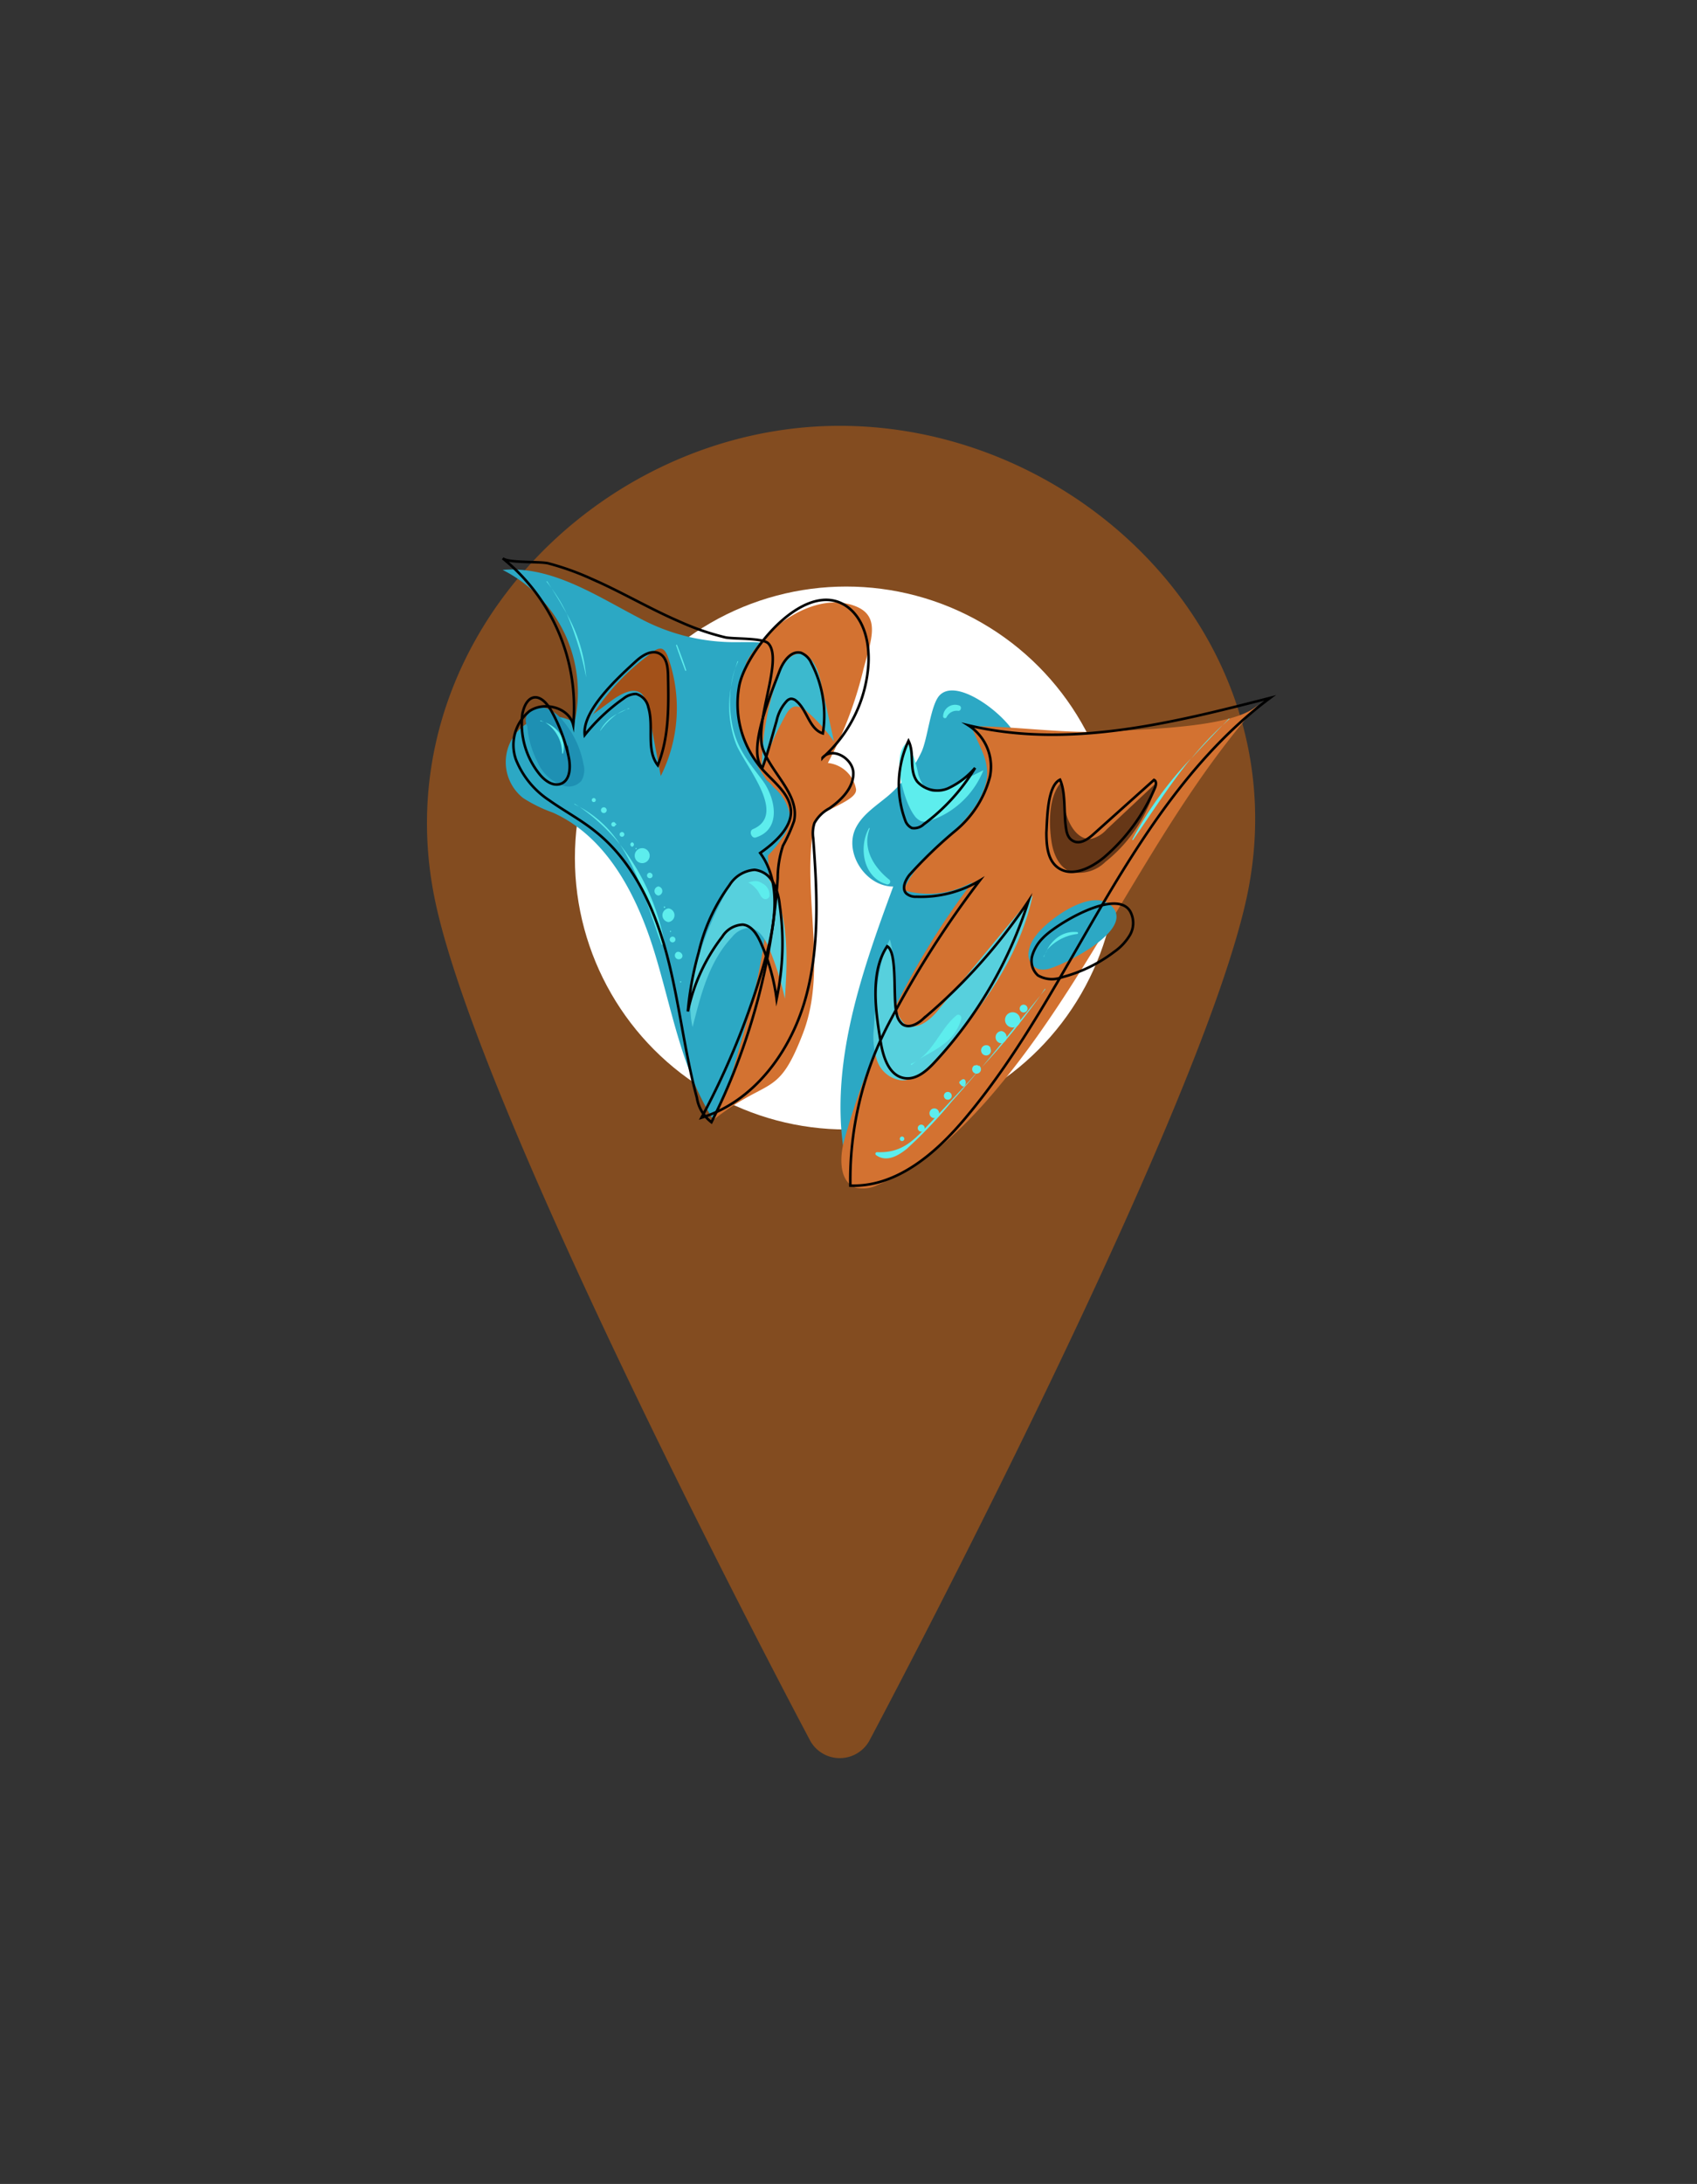<svg xmlns="http://www.w3.org/2000/svg" viewBox="0 0 165.42 212.79"><rect x="0" y="0" width="165.42" height="212.79" fill="#333333" stroke="none"/><defs><style>.cls-1{opacity:0.33;}.cls-2{fill:#834c20;}.cls-3{fill:#fff;}.cls-4{fill:#2ca8c4;}.cls-5{fill:#d37231;}.cls-6{fill:#a35119;}.cls-7{fill:#3cb9ce;}.cls-8{fill:#57d0dd;}.cls-9{fill:#1e90b3;}.cls-10{fill:#5deded;}.cls-11{fill:none;stroke:#000;stroke-miterlimit:10;stroke-width:0.25px;}.cls-12{fill:#663717;}</style></defs><title>come cabo verde10</title><g id="Camada_4" data-name="Camada 4"><path class="cls-2" d="M81.86,41.49c-23.72,0-44.69,21.7-39.42,46.4,4.65,21.84,36.45,81.55,36.45,81.55a3.3,3.3,0,0,0,5.94,0s32-60.08,36.71-82.06C126.81,62.69,105.59,41.49,81.86,41.49Z"/><circle class="cls-3" cx="82.49" cy="83.6" r="26.45"/><path class="cls-4" d="M62.28,60.2C58.05,58,53.76,55.12,49,55.53A13.36,13.36,0,0,1,56,70.4a4.46,4.46,0,0,0-5,7.36,14,14,0,0,0,2.88,1.41c5.28,2.36,8.21,8.06,9.91,13.59s2.64,11.43,5.73,16.32c3.63-3.51,4.93-8.73,6.08-13.65a46.34,46.34,0,0,0,1.57-10c.07-6.42-2.21-12.59-1.83-19,.25-4.1.24-3.88-3.65-3.86A19.56,19.56,0,0,1,62.28,60.2Z"/><path class="cls-5" d="M72.07,66.29c-1,4.38,1.18,8.76,2.18,13.14,1.68,7.28.07,14.89-2,22.06-1.59,5.39-.53,2.4-2.67,7.59,5.41-4.22,6.23-2,8.69-8.39S78.08,87,79.36,80.23c.24-1.3,4.4-2.13,4.07-3.41a3.12,3.12,0,0,0-2.73-2.48,38.42,38.42,0,0,0,3.41-8.9c.69-2.79,1.87-5.32-.66-6.35C79,57.26,73,62.22,72.07,66.29Z"/><path class="cls-6" d="M57.56,70a22.41,22.41,0,0,1,6.18-6.54,1,1,0,0,1,.64-.26c.38,0,.59.44.72.79a14.73,14.73,0,0,1-.69,11.62L63.16,69a2.32,2.32,0,0,0-.62-1.41c-.78-.66-1.94,0-2.76.55l-1.92,1.42"/><path class="cls-7" d="M74.26,74.82a26.52,26.52,0,0,1,1.63-9c.37-1,1.07-2.19,2.16-2.12s1.67,1.44,1.92,2.56l1.33,6a16.12,16.12,0,0,0-2.58-2.89,1.54,1.54,0,0,0-1.25-.53c-.44.09-.72.52-.93.92a29.66,29.66,0,0,0-2.3,5.34"/><path class="cls-4" d="M76.93,79.09A4.71,4.71,0,0,0,75.4,76.7a3.27,3.27,0,0,0-.67-.67,1.74,1.74,0,0,0-.11-.18,23.93,23.93,0,0,1-1.52-2.56,11.5,11.5,0,0,1-1-3.09,9.35,9.35,0,0,1,.65-5.28.39.39,0,0,0-.45-.48c.08-.2.15-.4.22-.61.16-.47-.45-.73-.77-.45-2.1,1.83-1.28,6.05-.55,8.33,0,.15.11.29.16.44a5.17,5.17,0,0,0,.47,2.15,2.91,2.91,0,0,0,.74,1.42c.94,1.5,2.32,3.52.77,4.58a.59.59,0,0,0,.09,1,3.55,3.55,0,0,0-.23.31.57.57,0,0,0,.64.83,2.89,2.89,0,0,0,.35-.11,6.28,6.28,0,0,0-1.38,2.05c-.08.24.21.4.4.31a10.12,10.12,0,0,0,2.93-2.9A3.3,3.3,0,0,0,76.93,79.09Z"/><path class="cls-8" d="M70.89,86.73c.55-1,1.36-2,2.48-2s1.82,1.13,2.23,2.14c1.3,3.28,1.14,6.93.91,10.44a28.2,28.2,0,0,0-1.58-5c-.38-.89-1-1.9-2-1.9a2.35,2.35,0,0,0-1.57.89c-2.27,2.41-3.05,5.66-3.85,8.77C66.58,96,68.92,90.27,70.89,86.73Z"/><path class="cls-9" d="M51.37,69.76a9.17,9.17,0,0,0,1,4.42A4.15,4.15,0,0,0,55,76.58a1.63,1.63,0,0,0,1.67-.5,2.08,2.08,0,0,0,.21-1.61,9.1,9.1,0,0,0-2-4.24,3.68,3.68,0,0,0-1.51-1.17,1.7,1.7,0,0,0-1.8.32,1.15,1.15,0,0,0,.1,1.69"/><path class="cls-10" d="M60.43,82.27c1.92,2.89,2.88,6.57,4.05,9.73a.16.16,0,0,0,.3-.08A22,22,0,0,0,60.43,82.27Z"/><path class="cls-10" d="M56,78.37c.17.07.33.17.49.25L56,78.31S56,78.35,56,78.37Z"/><path class="cls-10" d="M56.5,78.62a18.94,18.94,0,0,1,3.93,3.65A10.87,10.87,0,0,0,56.5,78.62Z"/><path class="cls-10" d="M74.3,76c-1.23-1.64-2.36-2.94-2.84-5a11.7,11.7,0,0,1-.22-4,10.44,10.44,0,0,0,.47,5.39c.76,2.08,5.15,6.93,1.68,8.4-.44.19-.12,1,.34.79C76.25,80.74,75.55,77.66,74.3,76Z"/><path class="cls-10" d="M71.88,64.45l-.21.7c.08-.23.17-.46.27-.68C72,64.43,71.9,64.41,71.88,64.45Z"/><path class="cls-10" d="M71.24,67a16.07,16.07,0,0,1,.43-1.89A9.11,9.11,0,0,0,71.24,67Z"/><path class="cls-10" d="M55.24,59.79a14.27,14.27,0,0,0-1.46-2.45C54.29,58.13,54.79,59,55.24,59.79Z"/><path class="cls-10" d="M55.24,59.79A30.45,30.45,0,0,1,57.14,66a0,0,0,0,0,0,0A15.12,15.12,0,0,0,55.24,59.79Z"/><path class="cls-10" d="M53.29,56.69c.18.21.33.43.49.65-.14-.23-.29-.46-.44-.69C53.31,56.61,53.26,56.65,53.29,56.69Z"/><path class="cls-10" d="M61.3,69l-.26.13a1.43,1.43,0,0,1,.28-.07S61.34,69,61.3,69Z"/><path class="cls-10" d="M60.17,69.57c.28-.15.58-.28.87-.43A3.07,3.07,0,0,0,60.17,69.57Z"/><path class="cls-10" d="M58.52,71.2a0,0,0,1,0,0,0,7.44,7.44,0,0,1,1.63-1.64,3.89,3.89,0,0,0-1.65,1.63Z"/><path class="cls-10" d="M54.52,71.4a3.06,3.06,0,0,0-1.36-1,3.53,3.53,0,0,1,1.63,3s.09.07.09,0A2.44,2.44,0,0,0,54.52,71.4Z"/><path class="cls-10" d="M53.16,70.41l-.06,0Z"/><path class="cls-10" d="M52.68,70.26a1.66,1.66,0,0,1,.42.12l-.41-.18S52.63,70.25,52.68,70.26Z"/><path class="cls-10" d="M66,62.85c0-.06-.13,0-.11,0,.29.83.58,1.66.9,2.48,0,.06.13,0,.11,0C66.63,64.49,66.33,63.67,66,62.85Z"/><path class="cls-11" d="M72.06,66.81A9.63,9.63,0,0,0,74.35,75c1.12,1.24,2.67,2.38,2.75,4s-1.56,3.11-3,4.11c2.09,2.84,1.48,6.8.54,10.2a75.4,75.4,0,0,1-6.26,15.59c5.07-1.56,8.62-6.35,10.09-11.44s1.19-10.5.8-15.79a3.2,3.2,0,0,1,.12-1.48,3.59,3.59,0,0,1,1.46-1.43c1.18-.82,2.35-2,2.33-3.43s-2.05-2.62-3-1.5a13.31,13.31,0,0,0,4.47-9.1c.12-2-.35-4.26-1.94-5.52C78.69,56.08,72.72,63.38,72.06,66.81Z"/><path class="cls-11" d="M76,65.35c.36-.93,1.13-2,2.09-1.74a1.87,1.87,0,0,1,1,1,11,11,0,0,1,1.12,6.85c-1.33-.42-1.52-2.29-2.6-3.17a.74.74,0,0,0-.52-.2.68.68,0,0,0-.39.21,4.06,4.06,0,0,0-1,1.94c-.45,1.53-.84,3.1-1.39,4.59C72.75,73.16,75.27,67.31,76,65.35Z"/><path class="cls-11" d="M68.11,92.78a17.92,17.92,0,0,1,3-6.54,3.14,3.14,0,0,1,2.45-1.49A2.37,2.37,0,0,1,75.38,86,6,6,0,0,1,76,88.15a26,26,0,0,1-.3,9.18,19.77,19.77,0,0,0-1.55-5.5c-.35-.79-.89-1.65-1.74-1.74a2.47,2.47,0,0,0-2,1.17,17.88,17.88,0,0,0-3.36,7.29A31.28,31.28,0,0,1,68.11,92.78Z"/><path class="cls-11" d="M62,64.42c.62-.56,1.48-1.12,2.24-.76s.86,1.34.88,2.16c.06,3,.11,6-1,8.74-1.18-1.53-.35-3.79-.92-5.64A1.69,1.69,0,0,0,62,67.61a2,2,0,0,0-1.22.45A18.46,18.46,0,0,0,57,71.61C56.72,69.21,60.34,65.94,62,64.42Z"/><path class="cls-11" d="M49,54.4a18.67,18.67,0,0,1,6.88,16.23c-.42-1.7-2.84-2.33-4.28-1.33A4.25,4.25,0,0,0,50.29,74a8.57,8.57,0,0,0,3.28,4c1.41,1,3,1.85,4.36,2.93,3.75,2.92,5.85,7.49,7.07,12.08s1.69,9.36,2.93,13.94a3.7,3.7,0,0,0,1.42,2.39,62.16,62.16,0,0,0,6.46-23.8,10.37,10.37,0,0,1,.51-3.14A15.82,15.82,0,0,0,77.4,80c.56-2.52-2.07-4.52-3-6.92-1-2.58,2-8.78.5-10.38-.52-.57-3.41-.42-4.21-.6a24.72,24.72,0,0,1-4.41-1.52c-2.94-1.26-5.7-2.91-8.64-4.19a26.63,26.63,0,0,0-4.23-1.51C52.48,54.69,49.59,54.87,49,54.4Z"/><path class="cls-11" d="M52.64,75.49c.49.58,1.24,1.14,2,.89.94-.32,1-1.62.8-2.59a16.15,16.15,0,0,0-1.63-4.41c-1.11-2.06-2.49-1.82-2.89.19A7.81,7.81,0,0,0,52.64,75.49Z"/><path class="cls-10" d="M57.88,77.76a.19.19,0,0,0,0,.39A.19.19,0,0,0,57.88,77.76Z"/><path class="cls-10" d="M58.86,78.66a.28.28,0,0,0,0,.56A.28.28,0,0,0,58.86,78.66Z"/><path class="cls-10" d="M60,80.26h0a.19.19,0,0,0-.19-.16.22.22,0,0,0,0,.44.19.19,0,0,0,.19-.17h0A.06.06,0,1,0,60,80.26Z"/><path class="cls-10" d="M60.63,81.07a.23.23,0,0,0,0,.46A.23.23,0,0,0,60.63,81.07Z"/><path class="cls-10" d="M62,82.62c-.07,0-.07.12,0,.12A.06.06,0,1,0,62,82.62Z"/><path class="cls-10" d="M61.62,82.07a.22.22,0,0,0,0,.43A.22.22,0,0,0,61.62,82.07Z"/><path class="cls-10" d="M64.18,86.37a.45.45,0,0,0,0,.89A.45.45,0,0,0,64.18,86.37Z"/><path class="cls-10" d="M64.77,88.32a.07.07,0,1,0,0,.14A.07.07,0,0,0,64.77,88.32Z"/><path class="cls-10" d="M65.16,88.51a.67.67,0,0,0,0,1.33A.67.67,0,0,0,65.16,88.51Z"/><path class="cls-10" d="M65.36,90.69a.06.06,0,0,0,0,.12C65.43,90.81,65.43,90.69,65.36,90.69Z"/><path class="cls-10" d="M65.56,91.26a.28.28,0,0,0,0,.56A.28.28,0,0,0,65.56,91.26Z"/><path class="cls-10" d="M65.82,92.93a.38.38,0,0,0,.59.45C66.81,93,66.07,92.44,65.82,92.93Z"/><path class="cls-10" d="M66.34,95.61c-.07,0-.07.12,0,.12A.06.06,0,0,0,66.34,95.61Z"/><path class="cls-10" d="M62.6,82.64a.73.73,0,0,0,0,1.46A.73.73,0,0,0,62.6,82.64Z"/><path class="cls-10" d="M63.49,85.09h0a.23.23,0,0,0-.15-.06.27.27,0,0,0,0,.54A.26.26,0,0,0,63.49,85.09Z"/><path class="cls-10" d="M74.32,86.08c-.52-.35-.84-.23-1.39-.1,0,0,0,0,0,0a2.66,2.66,0,0,1,.82.67c.25.26.31.61.58.84a.41.41,0,0,0,.68-.18A1.25,1.25,0,0,0,74.32,86.08Z"/><path class="cls-10" d="M114.78,70.89a.52.52,0,0,0-.08,1A.52.52,0,0,0,114.78,70.89Z"/><path class="cls-4" d="M98.6,71c1.77,2.47-.13,5.82-2.32,7.89s-4.94,4.18-5,7.18a7.91,7.91,0,0,1,5.31-.63,47,47,0,0,0-14,28.51c-2.1-9.26,1.21-18.71,4.48-27.57-2.7,0-4.81-3.29-3.67-5.67.71-1.46,2.23-2.32,3.45-3.41a13,13,0,0,0,2.93-3.94c.66-1.29.92-4.81,1.87-5.67C93.23,66.21,97.14,69,98.6,71Z"/><path class="cls-5" d="M122.7,68.59c-10.42,11.71-16.21,26.94-26.56,38.7-3,3.37-6.39,6.49-10.56,8.15a3.2,3.2,0,0,1-2.07.3c-1.74-.5-1.69-3-1.2-4.7a74.89,74.89,0,0,1,12.48-25.1,8.62,8.62,0,0,1-6.7.8c.84-2,2.56-3.57,4.18-5.08s3.25-3.18,3.82-5.32-.78-3.72-1.38-5.58c4.76,0,9.43.83,14.26.47C111.87,71,120.66,70.88,122.7,68.59Z"/><path class="cls-12" d="M102.47,81.8c.16,1.31.72,2.76,2,3.18a3.69,3.69,0,0,0,3.28-1,14.42,14.42,0,0,0,5-7.74l-4.87,4.57a3,3,0,0,1-1.45.91c-1.27.2-2.18-1.21-2.51-2.46-.26-1-.31-2.06-.51-3C102.24,77.62,102.24,80.07,102.47,81.8Z"/><path class="cls-10" d="M89.13,79.46a1.53,1.53,0,0,0,.66.55,1.57,1.57,0,0,0,1-.09,8.52,8.52,0,0,0,5.07-4.87l-3.61,1.76a2.24,2.24,0,0,1-1.38.34c-.74-.15-1.12-1-1.35-1.66a11.3,11.3,0,0,0-1.06-3.16C86.82,73.43,88.07,78.06,89.13,79.46Z"/><path class="cls-8" d="M85.19,100.14a7.57,7.57,0,0,0,.3,3.18,2.88,2.88,0,0,0,2.34,1.94c1.22.07,2.24-.86,3.08-1.74,4.41-4.64,8.41-10,9.75-16.26L91.43,98.45c-.81,1-2.1,2-3.17,1.37a2.62,2.62,0,0,1-.89-2c-.25-2-.07-4.4-.63-6.29C85.5,93.93,85.36,97.44,85.19,100.14Z"/><path class="cls-4" d="M101,91.14a3.26,3.26,0,0,0-.75,1.76,1.52,1.52,0,0,0,1,1.53,2.13,2.13,0,0,0,1.24-.12c1.62-.51,7.87-3.66,6-5.88S102,89.72,101,91.14Z"/><path class="cls-10" d="M119.81,70l-.62.66c.22-.2.43-.41.66-.61A0,0,0,0,0,119.81,70Z"/><path class="cls-10" d="M116.1,73.94c1-1.12,2.06-2.21,3.09-3.3A31,31,0,0,0,116.1,73.94Z"/><path class="cls-10" d="M110.37,81.81s.06.1.1,0c1.85-2.68,3.59-5.42,5.63-7.92A35.65,35.65,0,0,0,110.37,81.81Z"/><path class="cls-10" d="M94.43,105.38c-1.32,1.43-2.63,2.86-4,4.28-1.47,1.59-2.62,2.69-4.92,2.6a.16.16,0,0,0-.11.29c1,.72,2.12.09,3-.62a44.15,44.15,0,0,0,4.32-4.54c1-1.11,2-2.25,2.94-3.39Z"/><path class="cls-10" d="M101.84,96.36l-.43.63c.16-.2.31-.4.48-.59C101.91,96.36,101.86,96.33,101.84,96.36Z"/><path class="cls-10" d="M95.69,104a68.35,68.35,0,0,0,5.72-7C99.5,99.33,97.63,101.69,95.69,104Z"/><path class="cls-10" d="M101.78,93.22c0-.1.07-.21.11-.31l-.16.29S101.77,93.26,101.78,93.22Z"/><path class="cls-10" d="M102.1,92.55a2.24,2.24,0,0,0-.21.36Z"/><path class="cls-10" d="M105,90.82a2.71,2.71,0,0,0-1.94.54,3.64,3.64,0,0,0-1,1.19A4.68,4.68,0,0,1,105,91C105.12,91,105.11,90.82,105,90.82Z"/><path class="cls-10" d="M86.62,85.66c-1.47-1.21-2.58-3-1.84-4.94,0,0-.06-.1-.09,0-1,1.81-.56,4.75,1.7,5.43A.25.25,0,0,0,86.62,85.66Z"/><path class="cls-10" d="M93.5,68.74a1.17,1.17,0,0,0-1.57,1.06.18.18,0,0,0,.34.08,1.09,1.09,0,0,1,1.12-.62C93.68,69.31,93.79,68.83,93.5,68.74Z"/><path class="cls-11" d="M123.81,68c-6.8,5.06-11.68,12.25-16,19.54s-8.24,14.89-13.69,21.38c-2.89,3.45-6.73,6.77-11.23,6.6a32.87,32.87,0,0,1,3.76-15.83A97.61,97.61,0,0,1,95.5,85.8a11.18,11.18,0,0,1-6.16,1.57,1.39,1.39,0,0,1-1-.32c-.46-.48-.1-1.27.31-1.8a43.33,43.33,0,0,1,4.53-4.35,10.12,10.12,0,0,0,3.32-5.23,4.79,4.79,0,0,0-2.11-5C104.16,73,114.34,70.43,123.81,68Z"/><path class="cls-11" d="M102,81.12c0,1.27.12,2.73,1.17,3.45,1.35.92,3.18,0,4.41-1a18.3,18.3,0,0,0,5-6.81c.12-.27.17-.66-.09-.77l-5.89,5.28c-.54.49-1.27,1-1.93.7s-.72-1-.8-1.59c-.16-1.38,0-3.22-.54-4.41C102.09,76.54,102.08,79.75,102,81.12Z"/><path class="cls-11" d="M87.41,98.79a1.68,1.68,0,0,0,.55,1c.63.45,1.48,0,2.06-.55A54.76,54.76,0,0,0,100.25,87.8a41.61,41.61,0,0,1-9.16,15.72c-.78.84-1.79,1.71-2.92,1.53-1.49-.23-2.07-2-2.32-3.51-.47-2.84-1.09-6.8.63-9.34C87.53,92.79,87,97.33,87.41,98.79Z"/><path class="cls-11" d="M89.4,76.14a2.65,2.65,0,0,0,3,.68,7.82,7.82,0,0,0,2.65-2,19.09,19.09,0,0,1-5,5.49,1.37,1.37,0,0,1-1.16.37,1.28,1.28,0,0,1-.65-.75,10.08,10.08,0,0,1,.32-7.74C89.18,73.42,88.57,75,89.4,76.14Z"/><path class="cls-11" d="M101.67,91.38a4.08,4.08,0,0,0-1.06,1.77,1.9,1.9,0,0,0,.57,1.89,2.7,2.7,0,0,0,2.33.18,14.41,14.41,0,0,0,5.1-2.48,5.31,5.31,0,0,0,1.57-1.7,2.36,2.36,0,0,0,0-2.22C108.85,86.47,102.9,90.07,101.67,91.38Z"/><path class="cls-10" d="M99.81,97.89a.38.38,0,0,0-.06.76A.38.38,0,0,0,99.81,97.89Z"/><path class="cls-10" d="M98.77,98.63a.74.74,0,0,0-.12,1.48A.74.74,0,0,0,98.77,98.63Z"/><path class="cls-10" d="M97.63,100.46a.6.6,0,0,0-.09,1.19A.6.6,0,0,0,97.63,100.46Z"/><path class="cls-10" d="M96.55,102.17s0-.06,0-.07a.41.41,0,0,0-.38-.26.48.48,0,0,0-.07,1A.47.47,0,0,0,96.55,102.17Z"/><path class="cls-10" d="M95.41,103.87l-.08-.06a.29.29,0,0,0-.27,0l-.08,0a.43.43,0,1,0,.43,0Z"/><path class="cls-10" d="M93.67,105.26l-.11.09a.19.19,0,0,0,0,.25l.1.11C94.23,106.35,94.36,104.72,93.67,105.26Z"/><path class="cls-10" d="M92.42,106.39a.38.38,0,0,0-.06.76A.38.38,0,0,0,92.42,106.39Z"/><path class="cls-10" d="M91.11,108a.47.47,0,0,0-.07.94A.47.47,0,0,0,91.11,108Z"/><path class="cls-10" d="M89.8,109.58a.34.34,0,0,0,0,.68A.34.34,0,0,0,89.8,109.58Z"/><path class="cls-10" d="M87.93,110.74a.22.22,0,0,0,0,.44A.22.22,0,0,0,87.93,110.74Z"/><path class="cls-10" d="M93.7,99.27c.06-.28-.22-.53-.47-.33-1.4,1.13-2.14,3.19-3.61,4.26.75-.48,1.57-.85,2.27-1.4A4.44,4.44,0,0,0,93.7,99.27Z"/><path class="cls-10" d="M89.48,103.3l.14-.1Z"/><path class="cls-10" d="M88.88,103.75a5.22,5.22,0,0,1,.6-.45,3.28,3.28,0,0,1-.67.35C88.74,103.68,88.81,103.81,88.88,103.75Z"/></g></svg>